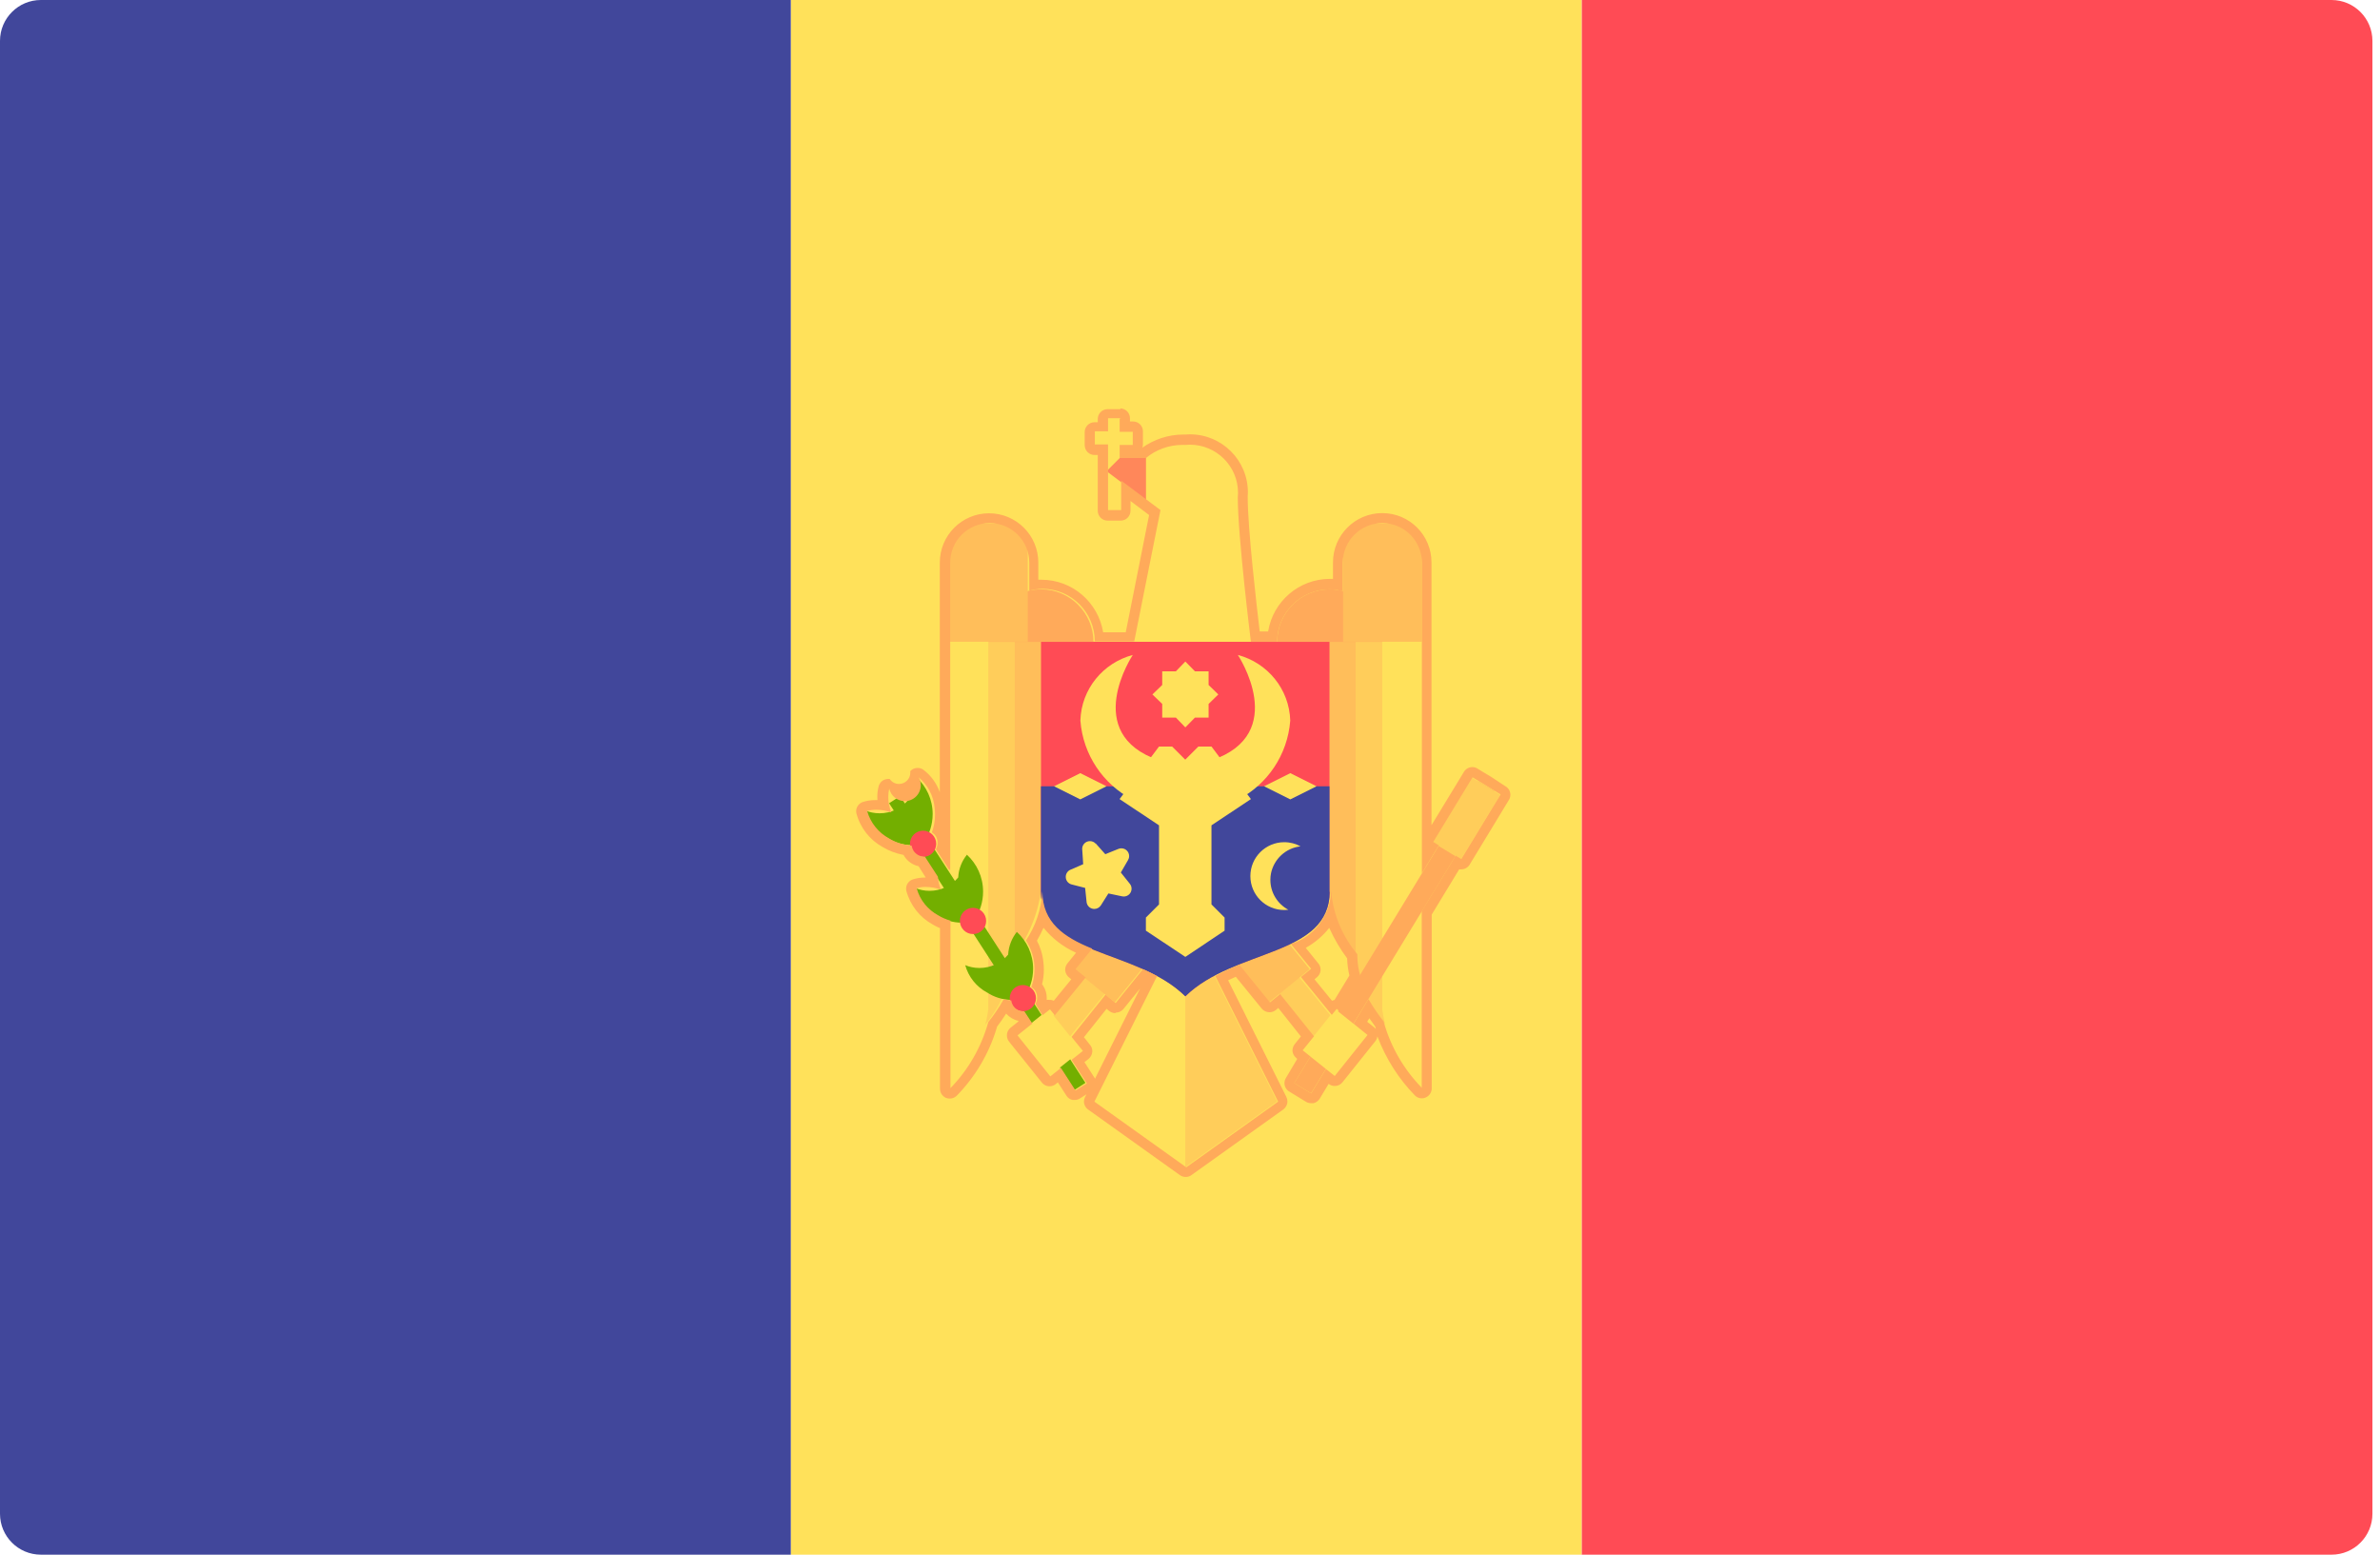 <!-- Generated by IcoMoon.io -->
<svg version="1.1" xmlns="http://www.w3.org/2000/svg" width="49" height="32" viewBox="0 0 49 32">
<title>md</title>
<path fill="#ff4b55" d="M32.563 0h15.439c0.465 0 0.842 0.377 0.842 0.842v0 30.316c0 0.465-0.377 0.842-0.842 0.842v0h-15.439z"></path>
<path fill="#ffe15a" d="M16.281 0h16.281v32.002h-16.281v-32.002z"></path>
<path fill="#41479b" d="M0.842 0h15.439v32h-15.439c-0.465 0-0.842-0.377-0.842-0.842v0-30.316c0-0.465 0.377-0.842 0.842-0.842v0z"></path>
<path fill="#ffcd5a" d="M25.497 19.431l0.418-0.341 1.909 2.342-0.418 0.341-1.909-2.342z"></path>
<path fill="#ffbe5a" d="M25.287 19.601l0.839-0.683 0.84 1.031-0.839 0.683-0.84-1.031z"></path>
<path fill="#ffcd5a" d="M21.254 21.431l1.909-2.342 0.418 0.341-1.909 2.342-0.418-0.341z"></path>
<path fill="#ffbe5a" d="M22.113 19.949l0.84-1.031 0.839 0.683-0.84 1.031-0.839-0.683z"></path>
<path fill="#ffe15a" d="M23.864 19.968l-1.351 2.703 1.891 1.351v-3.784z"></path>
<path fill="#ffcd5a" d="M24.943 19.968l1.351 2.703-1.891 1.351v-3.784z"></path>
<path fill="#ffbe5a" d="M20.619 19.968v-7.027h0.812v5.403c-0.091 0.64-0.384 1.199-0.812 1.623l-0 0z"></path>
<path fill="#ffcd5a" d="M20.080 21.319v-8.373h0.812v6.745c-0.090 0.642-0.383 1.203-0.812 1.628l-0 0z"></path>
<path fill="#ffe15a" d="M19.538 22.399v-9.457h0.809v7.836c-0.090 0.639-0.383 1.198-0.809 1.621l-0 0z"></path>
<path fill="#ff4b55" d="M21.431 13.209v5.133c0 1.351 1.958 1.163 2.973 2.163 1.014-0.991 2.973-0.812 2.973-2.163v-5.133z"></path>
<path fill="#41479b" d="M21.431 16.184v2.163c0 1.349 1.958 1.163 2.973 2.161 1.014-0.991 2.973-0.812 2.973-2.163v-2.161z"></path>
<path fill="#ffe15a" d="M24.404 19.696l-0.812-0.54v-0.27l0.27-0.27v-1.628l-0.812-0.54 0.812-1.082h0.27l0.27 0.27 0.27-0.27h0.27l0.812 1.082-0.812 0.54v1.628l0.27 0.27v0.27z"></path>
<path fill="#ffe15a" d="M23.322 13.481c-0.612 0.162-1.059 0.702-1.079 1.349l-0 0.002c0.055 0.71 0.473 1.312 1.068 1.623l0.011 0.005 0.542-0.809c-1.621-0.549-0.542-2.17-0.542-2.17z"></path>
<path fill="#ffe15a" d="M25.485 13.481c0.612 0.162 1.059 0.702 1.079 1.349l0 0.002c-0.055 0.71-0.473 1.312-1.068 1.623l-0.011 0.005-0.542-0.809c1.621-0.549 0.542-2.17 0.542-2.17z"></path>
<path fill="#ffe15a" d="M21.701 16.184l0.54 0.27 0.54-0.27-0.54-0.27z"></path>
<path fill="#ffe15a" d="M26.025 16.184l0.54 0.27 0.54-0.27-0.54-0.27z"></path>
<path fill="#ffe15a" d="M24.404 13.616l0.198 0.202h0.281v0.281l0.2 0.195-0.2 0.195v0.281h-0.281l-0.198 0.202-0.195-0.202h-0.281v-0.281l-0.202-0.195 0.202-0.195v-0.281h0.281z"></path>
<path fill="#ffe15a" d="M22.561 17.363l0.195 0.219 0.27-0.109c0.018-0.008 0.039-0.012 0.061-0.012 0.089 0 0.16 0.072 0.16 0.16 0 0.031-0.009 0.060-0.024 0.085l0-0.001-0.147 0.254 0.186 0.233c0.022 0.027 0.035 0.062 0.035 0.101 0 0.089-0.072 0.16-0.16 0.16-0.011 0-0.022-0.001-0.032-0.003l0.001 0-0.286-0.060-0.156 0.247c-0.029 0.043-0.078 0.072-0.134 0.072-0.082 0-0.15-0.061-0.159-0.141l-0-0.001-0.030-0.291-0.281-0.072c-0.069-0.019-0.118-0.081-0.118-0.155 0-0.064 0.037-0.119 0.091-0.145l0.001-0 0.267-0.116-0.019-0.291c-0.001-0.007-0.002-0.015-0.002-0.024 0-0.089 0.072-0.16 0.16-0.16 0.047 0 0.089 0.020 0.118 0.052l0 0z"></path>
<path fill="#ffe15a" d="M26.167 17.979c0.061-0.298 0.304-0.524 0.606-0.558l0.003-0c-0.097-0.054-0.212-0.086-0.335-0.086-0.385 0-0.698 0.312-0.698 0.698s0.312 0.698 0.698 0.698c0.030 0 0.059-0.002 0.087-0.005l-0.003 0c-0.222-0.12-0.37-0.351-0.37-0.616 0-0.046 0.004-0.091 0.013-0.135l-0.001 0.004z"></path>
<path fill="#ffe15a" d="M23.322 13.209l0.542-2.703-1.082-0.809 0.27-0.272h0.54c0.204-0.169 0.468-0.271 0.756-0.271 0.019 0 0.039 0 0.058 0.001l-0.003-0c0.029-0.003 0.062-0.005 0.095-0.005 0.547 0 0.991 0.444 0.991 0.991 0 0.034-0.002 0.067-0.005 0.099l0-0.004c0 0.809 0.27 2.973 0.27 2.973z"></path>
<path fill="#ffaa5a" d="M21.431 12.13c-0.597 0-1.082 0.484-1.082 1.082h2.163c0-0.597-0.484-1.082-1.082-1.082v0z"></path>
<path fill="#ffbe5a" d="M21.166 13.209h-1.628v-1.798c0-0.001 0-0.002 0-0.002 0-0.349 0.283-0.633 0.633-0.633 0 0 0 0 0 0h0.354c0.351 0 0.635 0.284 0.635 0.635v0 1.798z"></path>
<path fill="#ffbe5a" d="M28.188 19.968v-7.027h-0.812v5.403c0.091 0.64 0.384 1.199 0.812 1.623l0 0z"></path>
<path fill="#ffcd5a" d="M28.727 21.319v-8.373h-0.816v6.745c0.091 0.642 0.386 1.203 0.816 1.628l0 0z"></path>
<path fill="#ffe15a" d="M29.267 22.399v-9.457h-0.809v7.836c0.090 0.639 0.383 1.198 0.809 1.621l0 0z"></path>
<path fill="#ffaa5a" d="M27.376 12.13c0.597 0 1.082 0.484 1.082 1.082h-2.163c0-0.597 0.484-1.082 1.082-1.082v0z"></path>
<path fill="#ffbe5a" d="M27.646 13.209h1.628v-1.798c0 0 0 0 0 0 0-0.35-0.283-0.634-0.633-0.635h-0.354c-0.351 0-0.635 0.284-0.635 0.635v0 1.798z"></path>
<path fill="#ffaa5a" d="M26.646 22.294l3.784-6.214 0.346 0.21-3.784 6.214-0.346-0.21z"></path>
<path fill="#ffe15a" d="M26.816 21.617l0.675-0.845 0.66 0.527-0.675 0.845-0.66-0.527z"></path>
<path fill="#ffcd5a" d="M29.5 17.34l0.81-1.331 0.576 0.351-0.81 1.331-0.576-0.351z"></path>
<path fill="#73af00" d="M18.305 16.533l0.227-0.146 3.815 5.902-0.227 0.146-3.815-5.902z"></path>
<path fill="#73af00" d="M20.933 19.184c-0.101 0.127-0.166 0.288-0.177 0.463l-0 0.002c-0.142 0.169-0.353 0.275-0.59 0.275-0.106 0-0.207-0.021-0.299-0.060l0.005 0.002c0.069 0.246 0.232 0.445 0.446 0.561l0.005 0.002c0.144 0.095 0.32 0.152 0.51 0.152 0.071 0 0.14-0.008 0.206-0.023l-0.006 0.001 0.056-0.037c0.113-0.163 0.181-0.364 0.181-0.582 0-0.301-0.13-0.572-0.336-0.759l-0.001-0.001z"></path>
<path fill="#ff4b55" d="M21.329 20.545c0 0.149-0.121 0.27-0.27 0.27s-0.27-0.121-0.27-0.27c0-0.149 0.121-0.27 0.27-0.27s0.27 0.121 0.27 0.27z"></path>
<path fill="#73af00" d="M19.905 17.596c-0.102 0.127-0.168 0.288-0.177 0.463l-0 0.002c-0.142 0.169-0.353 0.275-0.59 0.275-0.106 0-0.207-0.021-0.299-0.060l0.005 0.002c0.069 0.245 0.231 0.444 0.444 0.56l0.005 0.002c0.144 0.095 0.32 0.152 0.51 0.152 0.071 0 0.141-0.008 0.208-0.023l-0.006 0.001 0.056-0.037c0.112-0.163 0.179-0.364 0.179-0.581 0-0.301-0.129-0.572-0.334-0.76l-0.001-0.001z"></path>
<path fill="#ff4b55" d="M20.303 18.956c0 0.149-0.121 0.27-0.27 0.27s-0.27-0.121-0.27-0.27c0-0.149 0.121-0.27 0.27-0.27s0.27 0.121 0.27 0.27z"></path>
<path fill="#73af00" d="M18.877 16c-0.101 0.128-0.166 0.288-0.177 0.463l-0 0.002c-0.142 0.169-0.353 0.275-0.59 0.275-0.106 0-0.207-0.021-0.299-0.060l0.005 0.002c0.069 0.246 0.232 0.445 0.446 0.561l0.005 0.002c0.143 0.094 0.318 0.15 0.507 0.15 0.068 0 0.134-0.007 0.197-0.021l-0.006 0.001 0.056-0.037c0.113-0.163 0.181-0.364 0.181-0.582 0-0.301-0.13-0.572-0.336-0.759l-0.001-0.001z"></path>
<path fill="#ff4b55" d="M19.275 17.368c0 0.149-0.121 0.27-0.27 0.27s-0.27-0.121-0.27-0.27c0-0.149 0.121-0.27 0.27-0.27s0.27 0.121 0.27 0.27z"></path>
<path fill="#ffe15a" d="M20.929 21.303l0.66-0.527 0.675 0.845-0.66 0.527-0.675-0.845z"></path>
<path fill="#ffe15a" d="M22.782 8.618h0.27v1.891h-0.27v-1.891z"></path>
<path fill="#ffe15a" d="M22.51 8.887h0.812v0.27h-0.812v-0.27z"></path>
<path fill="#ff875a" d="M22.782 9.699l0.812 0.607v-0.879h-0.54z"></path>
<path fill="#ffaa5a" d="M23.052 8.618v0.27h0.27v0.27h-0.27v0.27h0.54c0.204-0.169 0.468-0.271 0.756-0.271 0.019 0 0.039 0 0.058 0.001l-0.003-0c0.029-0.003 0.062-0.005 0.095-0.005 0.547 0 0.991 0.444 0.991 0.991 0 0.034-0.002 0.067-0.005 0.099l0-0.004c0 0.809 0.27 2.973 0.27 2.973h0.54c0-0.597 0.484-1.082 1.082-1.082v0c0.097 0.001 0.189 0.016 0.277 0.041l-0.007-0.002v-0.588c0-0.45 0.364-0.814 0.814-0.814s0.814 0.364 0.814 0.814v0 6.394l0.349-0.575-0.114-0.070 0.809-1.33 0.116 0.070 0.172 0.105 0.288 0.177-0.809 1.33-0.116-0.070-0.698 1.142v3.635c-0.361-0.37-0.633-0.829-0.778-1.341l-0.005-0.022c-0.108-0.136-0.212-0.288-0.303-0.448l-0.009-0.017-0.309 0.509 0.288 0.233-0.675 0.844-0.181-0.144-0.305 0.502-0.347-0.212 0.333-0.547-0.16-0.128 0.233-0.288-0.698-0.87-0.209 0.172-0.63-0.775c-0.202 0.083-0.365 0.161-0.523 0.246l0.028-0.014 1.293 2.586-1.891 1.351-1.891-1.351 1.291-2.586c-0.095-0.049-0.193-0.098-0.291-0.142l-0.563 0.698-0.209-0.172-0.698 0.87 0.233 0.288-0.233 0.184 0.314 0.484-0.233 0.147-0.3-0.465-0.219 0.174-0.675-0.844 0.305-0.244-0.163-0.249c-0.004 0-0.008 0-0.013 0-0.092 0-0.172-0.047-0.219-0.118l-0.001-0.001c-0.019-0.031-0.033-0.067-0.037-0.106l-0-0.001c-0.060-0.005-0.114-0.014-0.167-0.025l0.009 0.002c-0.1 0.177-0.204 0.329-0.319 0.471l0.005-0.006c-0.15 0.534-0.421 0.993-0.782 1.364l0.001-0.001v-3.447c-0.094-0.028-0.176-0.064-0.252-0.11l0.005 0.003c-0.219-0.118-0.381-0.317-0.447-0.556l-0.002-0.006c0.055-0.016 0.118-0.026 0.183-0.026 0.001 0 0.002 0 0.003 0h-0c0.113 0.002 0.221 0.022 0.321 0.058l-0.007-0.002c-0.033-0.078-0.055-0.169-0.063-0.264l-0-0.003-0.267-0.412c-0.003 0-0.007 0-0.010 0-0.092 0-0.174-0.047-0.222-0.118l-0.001-0.001c-0.019-0.031-0.033-0.067-0.039-0.105l-0-0.002c-0.174-0.014-0.332-0.067-0.47-0.151l0.005 0.003c-0.218-0.12-0.381-0.32-0.45-0.559l-0.002-0.007c0.056-0.016 0.121-0.026 0.187-0.026 0 0 0.001 0 0.001 0h-0c0.112 0.001 0.219 0.022 0.318 0.058l-0.007-0.002c-0.040-0.093-0.064-0.2-0.064-0.314 0-0.063 0.007-0.124 0.021-0.183l-0.001 0.005c0.033 0.149 0.164 0.259 0.321 0.259 0.181 0 0.328-0.147 0.328-0.328 0-0.060-0.016-0.117-0.045-0.165l0.001 0.002c0.186 0.157 0.31 0.383 0.33 0.639l0 0.003c0.005 0.038 0.008 0.082 0.008 0.126 0 0.132-0.024 0.258-0.068 0.374l0.002-0.007c0.034 0.020 0.061 0.046 0.081 0.078l0.001 0.001c0.022 0.038 0.036 0.084 0.036 0.133s-0.013 0.095-0.036 0.134l0.001-0.001 0.265 0.412 0.030 0.019v-6.329c0-0.45 0.364-0.814 0.814-0.814s0.814 0.364 0.814 0.814v0 0.579c0.081-0.024 0.173-0.038 0.269-0.040h0.001c0.596 0.001 1.079 0.485 1.079 1.082 0 0 0 0 0 0v0h0.812l0.54-2.703-0.809-0.607v0.607h-0.27v-1.351h-0.272v-0.27h0.272v-0.27h0.27zM27.42 20.889l0.1-0.123 0.053 0.042 0.435-0.716c-0.037-0.121-0.060-0.26-0.063-0.403l-0-0.001v-0.047c-0.298-0.354-0.495-0.803-0.539-1.296l-0.001-0.009c-0.014 0.514-0.354 0.944-0.82 1.093l-0.008 0.002 0.416 0.509-0.209 0.17 0.635 0.779zM21.473 20.889l0.144-0.114 0.1 0.123 0.635-0.779-0.209-0.17 0.344-0.423c-0.577-0.233-1.026-0.535-1.026-1.182-0.021 0.381-0.145 0.728-0.344 1.021l0.005-0.007c0.111 0.166 0.177 0.37 0.177 0.59 0 0.132-0.024 0.259-0.068 0.376l0.002-0.007c0.034 0.021 0.062 0.049 0.083 0.080l0.001 0.001c0.022 0.038 0.036 0.084 0.036 0.133s-0.013 0.095-0.036 0.134l0.001-0.001 0.147 0.233zM23.073 8.422h-0.27c-0.112 0-0.202 0.091-0.202 0.202v0 0.067h-0.067c-0.112 0-0.202 0.091-0.202 0.202v0 0.27c0 0.112 0.091 0.202 0.202 0.202v0h0.067v1.149c0 0.112 0.091 0.202 0.202 0.202v0h0.27c0.112 0 0.202-0.091 0.202-0.202v0-0.202l0.216 0.163 0.167 0.126-0.481 2.414h-0.465c-0.102-0.616-0.63-1.080-1.267-1.082h-0.068v-0.354c0-0.56-0.454-1.014-1.014-1.014s-1.014 0.454-1.014 1.014v0 4.729c-0.067-0.19-0.185-0.348-0.337-0.463l-0.002-0.002c-0.033-0.023-0.074-0.037-0.118-0.037-0.060 0-0.114 0.026-0.152 0.067l-0 0c0.001 0.009 0.002 0.020 0.002 0.030 0 0.128-0.104 0.233-0.233 0.233-0.080 0-0.15-0.040-0.192-0.102l-0.001-0.001h-0.030c-0 0-0 0-0 0-0.093 0-0.171 0.062-0.195 0.147l-0 0.001c-0.018 0.065-0.029 0.139-0.029 0.216 0 0.025 0.001 0.049 0.003 0.074l-0-0.003h-0.047c-0 0-0 0-0.001 0-0.088 0-0.172 0.014-0.252 0.039l0.006-0.002c-0.084 0.025-0.144 0.102-0.144 0.192 0 0.014 0.002 0.028 0.004 0.042l-0-0.001c0.080 0.303 0.277 0.55 0.539 0.695l0.006 0.003c0.122 0.074 0.265 0.13 0.418 0.159l0.008 0.001 0.019 0.033c0.066 0.1 0.168 0.173 0.288 0.199l0.003 0.001 0.147 0.233h-0.014c-0.088 0-0.173 0.014-0.253 0.039l0.006-0.002c-0.084 0.026-0.143 0.103-0.143 0.194 0 0.014 0.001 0.027 0.004 0.040l-0-0.001c0.081 0.303 0.279 0.55 0.541 0.695l0.006 0.003c0.041 0.025 0.089 0.050 0.139 0.071l0.008 0.003v3.305c0 0.084 0.050 0.156 0.122 0.188l0.001 0.001c0.024 0.009 0.051 0.014 0.079 0.014v0c0.055-0 0.105-0.022 0.142-0.058l-0 0c0.378-0.387 0.665-0.864 0.824-1.397l0.006-0.024c0.067-0.088 0.13-0.179 0.188-0.27 0.064 0.073 0.15 0.126 0.248 0.148l0.003 0.001v0.014l-0.16 0.128c-0.041 0.032-0.069 0.080-0.074 0.134l-0 0.001c-0.001 0.007-0.001 0.016-0.001 0.024 0 0.048 0.016 0.092 0.044 0.127l-0-0 0.677 0.844c0.033 0.041 0.080 0.068 0.134 0.074l0.001 0h0.023c0.001 0 0.002 0 0.003 0 0.047 0 0.090-0.017 0.123-0.044l-0 0 0.044-0.035 0.177 0.274c0.028 0.045 0.074 0.077 0.127 0.088l0.001 0h0.042c0.041 0 0.078-0.012 0.11-0.033l-0.001 0 0.133-0.084-0.030 0.058c-0.014 0.027-0.022 0.058-0.022 0.091 0 0.068 0.033 0.127 0.084 0.164l0.001 0 1.891 1.351c0.033 0.023 0.074 0.037 0.118 0.037 0 0 0.001 0 0.001 0h-0c0.001 0 0.002 0 0.002 0 0.044 0 0.084-0.014 0.117-0.038l-0.001 0 1.891-1.351c0.051-0.037 0.085-0.097 0.085-0.165 0-0.033-0.008-0.065-0.022-0.092l0.001 0.001-1.2-2.403 0.158-0.072 0.535 0.656c0.038 0.045 0.095 0.074 0.158 0.074h0c0 0 0.001 0 0.002 0 0.048 0 0.092-0.017 0.127-0.044l-0 0 0.053-0.044 0.465 0.586-0.128 0.16c-0.028 0.036-0.045 0.082-0.045 0.131 0 0.006 0 0.012 0.001 0.018l-0-0.001c0.007 0.055 0.036 0.102 0.076 0.135l0 0 0.021 0.019-0.233 0.393c-0.019 0.030-0.030 0.067-0.030 0.106 0 0.073 0.039 0.137 0.097 0.173l0.001 0 0.347 0.212c0.030 0.018 0.066 0.028 0.104 0.028 0 0 0.001 0 0.001 0h0.049c0.053-0.014 0.096-0.047 0.125-0.090l0-0.001 0.186-0.307c0.034 0.028 0.077 0.044 0.125 0.044 0 0 0.001 0 0.001 0h-0c0 0 0 0 0.001 0 0.064 0 0.121-0.030 0.157-0.076l0-0 0.675-0.844c0.023-0.028 0.039-0.063 0.044-0.101l0-0.001c0.181 0.474 0.443 0.879 0.773 1.217l-0.001-0.001c0.036 0.037 0.086 0.060 0.142 0.060 0.001 0 0.001 0 0.002 0h-0c0 0 0.001 0 0.002 0 0.027 0 0.053-0.006 0.076-0.017l-0.001 0c0.074-0.031 0.125-0.102 0.126-0.186v-3.58l0.565-0.93h0.042c0.073-0 0.138-0.039 0.174-0.097l0-0.001 0.809-1.333c0.018-0.030 0.029-0.066 0.029-0.104 0-0.073-0.038-0.136-0.096-0.172l-0.001-0-0.293-0.193-0.174-0.105-0.114-0.070c-0.030-0.019-0.066-0.030-0.104-0.030-0 0-0 0-0 0v0c-0 0-0.001 0-0.001 0-0.073 0-0.137 0.039-0.173 0.097l-0 0.001-0.668 1.098v-5.41c0-0.56-0.454-1.014-1.014-1.014s-1.014 0.454-1.014 1.014v0 0.34h-0.067c-0.637 0.002-1.165 0.466-1.267 1.074l-0.001 0.008h-0.174c-0.063-0.533-0.247-2.117-0.247-2.77 0.002-0.028 0.004-0.061 0.004-0.094 0-0.659-0.534-1.193-1.193-1.193-0.033 0-0.066 0.001-0.099 0.004l0.004-0c-0.010-0-0.022-0-0.034-0-0.319 0-0.614 0.101-0.855 0.273l0.004-0.003c0.007-0.020 0.011-0.043 0.012-0.067v-0.27c0 0 0 0 0 0 0-0.112-0.091-0.202-0.202-0.202-0.001 0-0.002 0-0.002 0h-0.063v-0.067c0-0.112-0.091-0.202-0.202-0.202v0zM21.347 19.366c0.051-0.093 0.098-0.181 0.137-0.27 0.178 0.219 0.403 0.393 0.659 0.509l0.011 0.005-0.177 0.219c-0.029 0.035-0.047 0.081-0.047 0.131 0 0.006 0 0.013 0.001 0.019l-0-0.001c0.007 0.055 0.034 0.103 0.074 0.137l0 0 0.051 0.042-0.361 0.442c-0.019-0.009-0.041-0.016-0.064-0.018l-0.001-0h-0.023c-0.009-0.001-0.019-0.002-0.029-0.002s-0.020 0.001-0.030 0.002l0.001-0c0.001-0.012 0.002-0.026 0.002-0.039 0-0.093-0.027-0.18-0.075-0.253l0.001 0.002-0.023-0.033c0.024-0.090 0.037-0.194 0.037-0.301 0-0.054-0.003-0.107-0.010-0.159l0.001 0.006c-0.017-0.165-0.065-0.316-0.138-0.451l0.003 0.006zM26.883 19.51c0.191-0.107 0.352-0.245 0.481-0.408l0.003-0.003c0.108 0.239 0.231 0.444 0.374 0.634l-0.006-0.009c0.004 0.127 0.021 0.249 0.049 0.366l-0.002-0.012-0.307 0.505c-0.019 0.004-0.036 0.009-0.052 0.017l0.001-0.001-0.361-0.442 0.051-0.042c0.040-0.034 0.068-0.082 0.074-0.136l0-0.001c0-0.005 0.001-0.012 0.001-0.018 0-0.050-0.018-0.096-0.048-0.131l0 0-0.258-0.319zM22.971 20.843c0 0 0.001 0 0.001 0 0.063 0 0.119-0.029 0.157-0.074l0-0 0.342-0.421-0.93 1.861v-0.014l-0.214-0.333 0.086-0.067c0.040-0.034 0.067-0.082 0.074-0.136l0-0.001c0.001-0.007 0.002-0.016 0.002-0.024 0-0.048-0.017-0.091-0.046-0.125l0 0-0.126-0.16 0.465-0.584 0.051 0.042c0.035 0.028 0.079 0.045 0.128 0.047h0zM28.148 21.031l0.044-0.072c0.040 0.058 0.081 0.114 0.123 0.172l0.012 0.049-0.030-0.030-0.149-0.119z"></path>
</svg>
